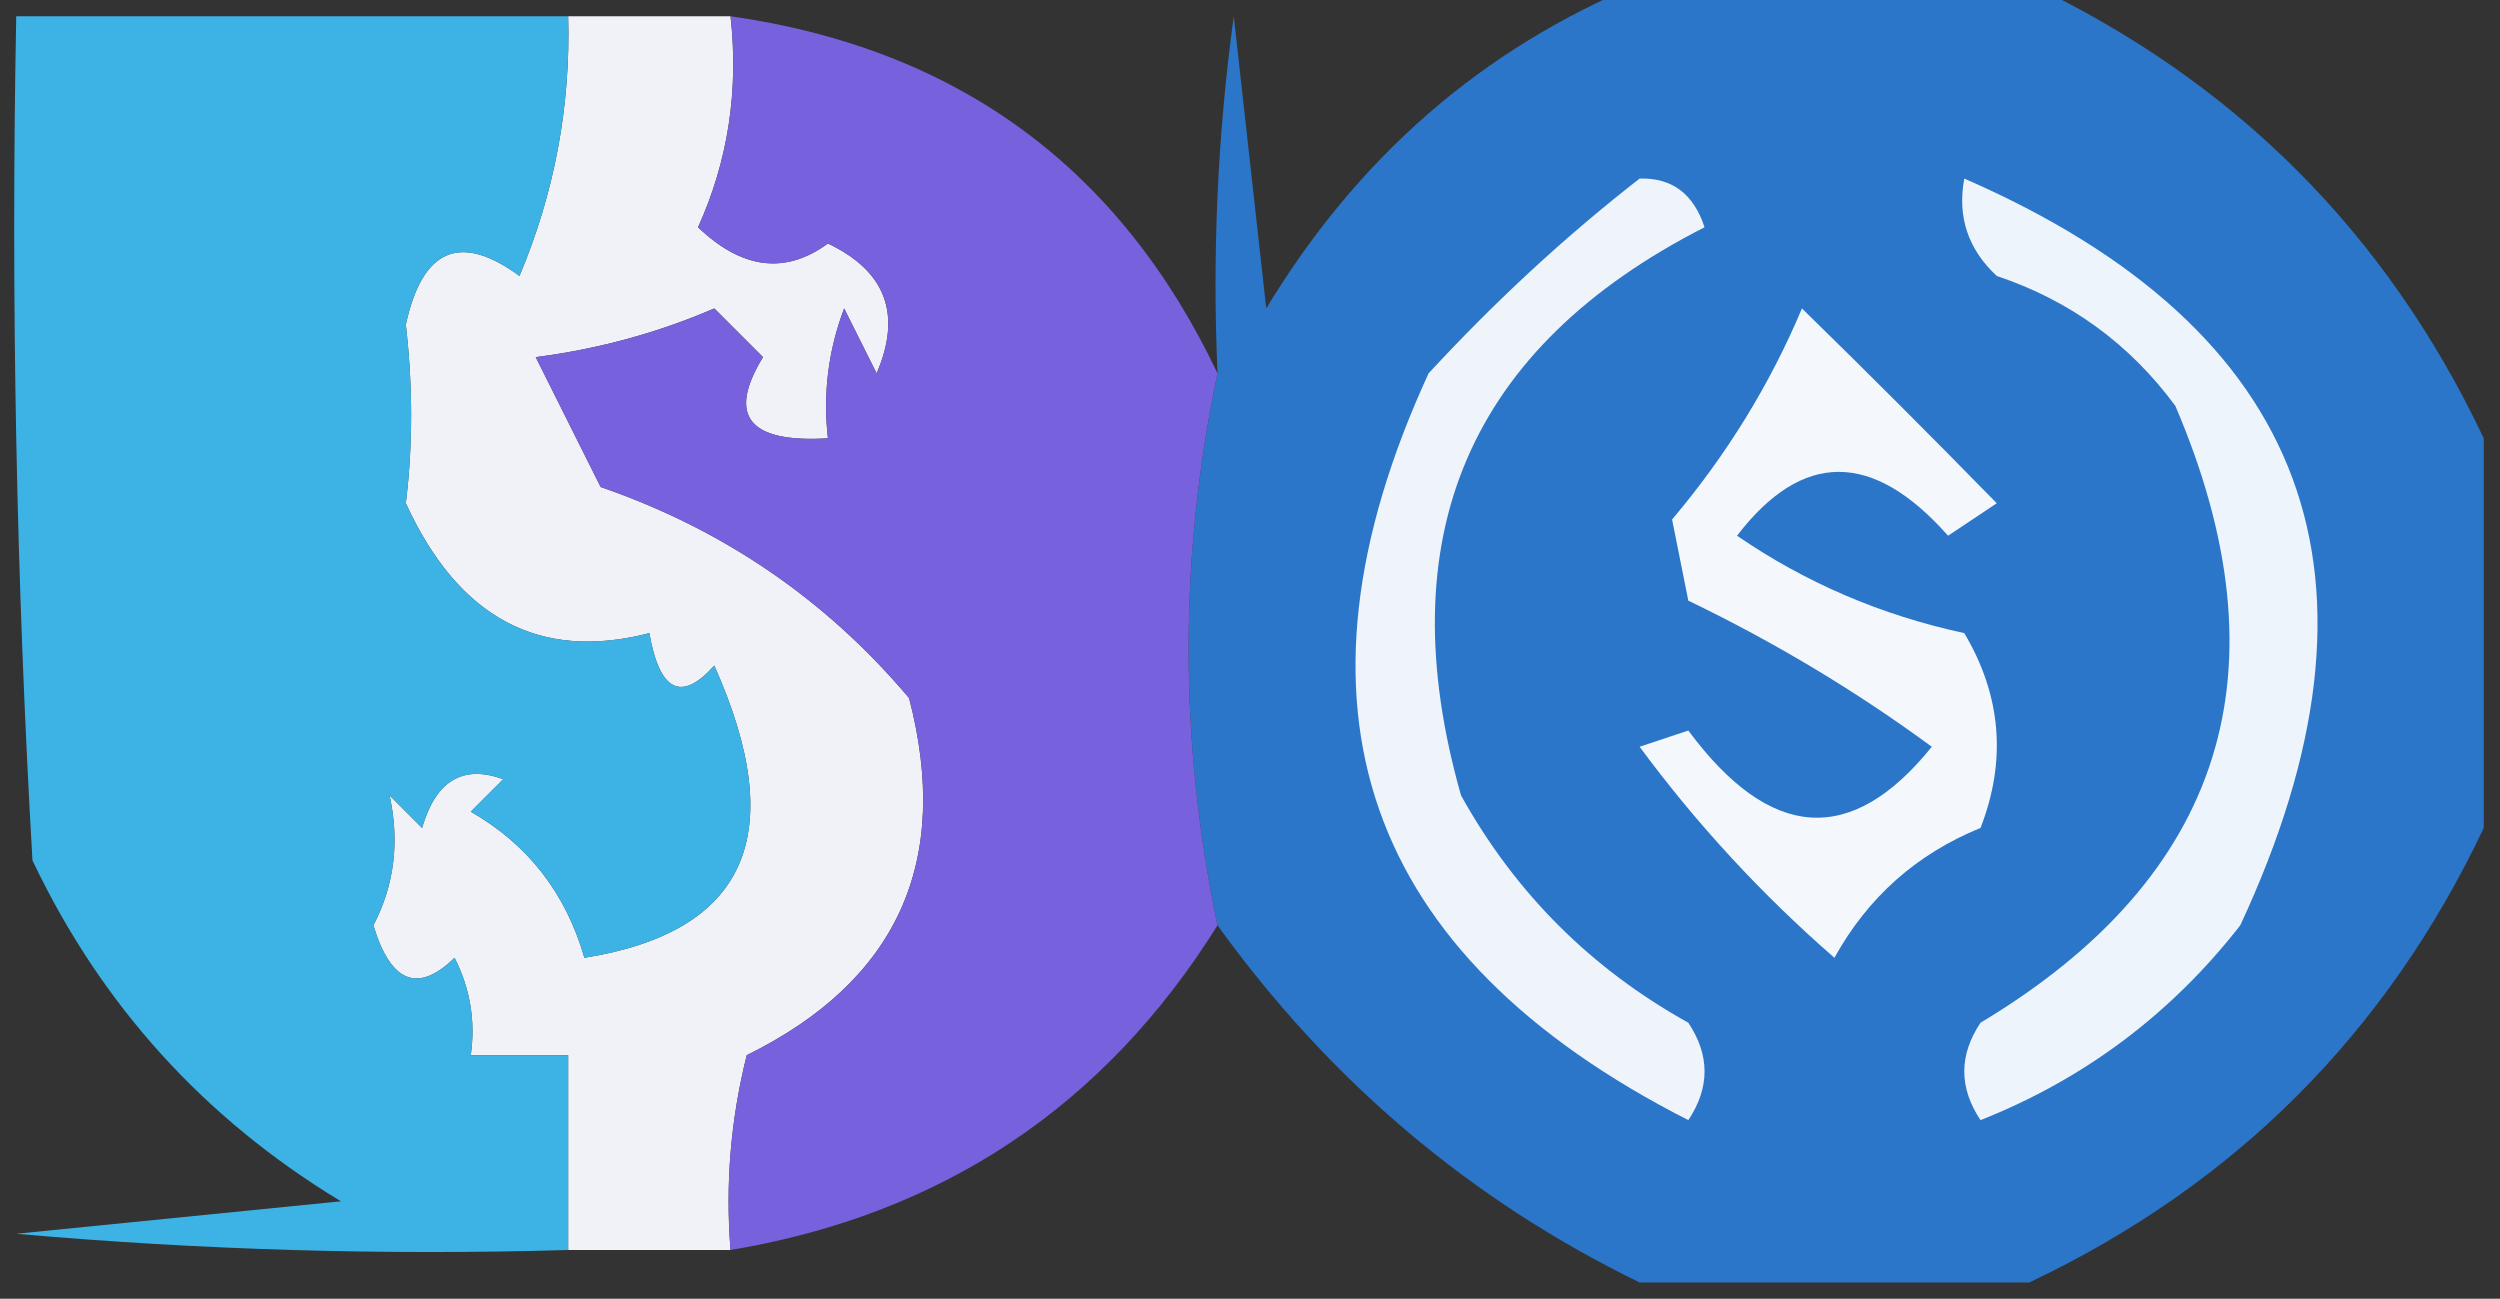 <?xml version="1.0" encoding="UTF-8"?>
<!DOCTYPE svg PUBLIC "-//W3C//DTD SVG 1.1//EN" "http://www.w3.org/Graphics/SVG/1.1/DTD/svg11.dtd">
<svg xmlns="http://www.w3.org/2000/svg" version="1.1" width="77px" height="40px" style="shape-rendering:geometricPrecision; text-rendering:geometricPrecision; image-rendering:optimizeQuality; fill-rule:evenodd; clip-rule:evenodd" xmlns:xlink="http://www.w3.org/1999/xlink">
<rect width="100%" height="100%" fill="#333333" stroke="none"/>
<g><path style="opacity:0.98" fill="#2b77cb" d="M 50.5,-0.5 C 54.5,-0.5 58.5,-0.5 62.5,-0.5C 68.833,2.5 73.5,7.167 76.5,13.5C 76.5,17.5 76.5,21.5 76.5,25.5C 73.5,31.833 68.833,36.5 62.5,39.5C 58.5,39.5 54.5,39.5 50.5,39.5C 45.285,36.958 40.952,33.291 37.5,28.5C 36.312,22.819 36.312,17.152 37.5,11.5C 37.335,7.818 37.501,4.152 38,0.5C 38.333,3.5 38.667,6.5 39,9.5C 41.818,4.839 45.651,1.505 50.5,-0.5 Z"/></g>
<g><path style="opacity:0.993" fill="#f2f3f9" d="M 17.5,0.5 C 19.167,0.5 20.833,0.5 22.5,0.5C 22.756,2.792 22.423,4.959 21.5,7C 22.854,8.294 24.188,8.46 25.5,7.5C 27.283,8.348 27.783,9.681 27,11.5C 26.667,10.833 26.333,10.167 26,9.5C 25.51,10.793 25.343,12.127 25.5,13.5C 23.058,13.646 22.391,12.813 23.5,11C 23,10.5 22.5,10 22,9.5C 20.266,10.249 18.433,10.749 16.5,11C 17.167,12.333 17.833,13.667 18.5,15C 22.278,16.303 25.444,18.47 28,21.5C 29.311,26.544 27.644,30.211 23,32.5C 22.505,34.473 22.338,36.473 22.5,38.5C 20.833,38.5 19.167,38.5 17.5,38.5C 17.5,36.5 17.5,34.5 17.5,32.5C 16.5,32.5 15.5,32.5 14.5,32.5C 14.649,31.448 14.483,30.448 14,29.5C 12.869,30.604 12.035,30.27 11.5,28.5C 12.145,27.268 12.311,25.935 12,24.5C 12.333,24.833 12.667,25.167 13,25.5C 13.423,24.044 14.256,23.544 15.5,24C 15.167,24.333 14.833,24.667 14.5,25C 16.259,26.008 17.426,27.508 18,29.5C 22.996,28.703 24.33,25.703 22,20.5C 20.984,21.634 20.317,21.301 20,19.5C 16.623,20.374 14.123,19.041 12.5,15.5C 12.718,13.724 12.718,11.891 12.5,10C 13.007,7.659 14.174,7.159 16,8.5C 17.079,5.937 17.579,3.271 17.5,0.5 Z"/></g>
<g><path style="opacity:0.979" fill="#3eb6e9" d="M 17.5,0.5 C 17.579,3.271 17.079,5.937 16,8.5C 14.174,7.159 13.007,7.659 12.5,10C 12.718,11.891 12.718,13.724 12.5,15.5C 14.123,19.041 16.623,20.374 20,19.5C 20.317,21.301 20.984,21.634 22,20.5C 24.33,25.703 22.996,28.703 18,29.5C 17.426,27.508 16.259,26.008 14.5,25C 14.833,24.667 15.167,24.333 15.5,24C 14.256,23.544 13.423,24.044 13,25.5C 12.667,25.167 12.333,24.833 12,24.5C 12.311,25.935 12.145,27.268 11.5,28.5C 12.035,30.27 12.869,30.604 14,29.5C 14.483,30.448 14.649,31.448 14.5,32.5C 15.5,32.5 16.5,32.5 17.5,32.5C 17.5,34.5 17.5,36.5 17.5,38.5C 11.824,38.666 6.157,38.499 0.5,38C 3.833,37.667 7.167,37.333 10.5,37C 6.281,34.448 3.114,30.948 1,26.5C 0.5,17.84 0.334,9.173 0.5,0.5C 6.167,0.5 11.833,0.5 17.5,0.5 Z"/></g>
<g><path style="opacity:0.986" fill="#7861df" d="M 22.5,0.5 C 29.493,1.498 34.493,5.165 37.5,11.5C 36.312,17.152 36.312,22.819 37.5,28.5C 34.015,34.078 29.015,37.411 22.5,38.5C 22.338,36.473 22.505,34.473 23,32.5C 27.644,30.211 29.311,26.544 28,21.5C 25.444,18.47 22.278,16.303 18.5,15C 17.833,13.667 17.167,12.333 16.5,11C 18.433,10.749 20.266,10.249 22,9.5C 22.5,10 23,10.5 23.5,11C 22.391,12.813 23.058,13.646 25.5,13.5C 25.343,12.127 25.51,10.793 26,9.5C 26.333,10.167 26.667,10.833 27,11.5C 27.783,9.681 27.283,8.348 25.5,7.5C 24.188,8.46 22.854,8.294 21.5,7C 22.423,4.959 22.756,2.792 22.5,0.5 Z"/></g>
<g><path style="opacity:1" fill="#eff4fb" d="M 50.5,5.5 C 51.497,5.47 52.164,5.97 52.5,7C 45.237,10.7 42.737,16.534 45,24.5C 46.667,27.5 49,29.833 52,31.5C 52.667,32.5 52.667,33.5 52,34.5C 41.965,29.394 39.298,21.727 44,11.5C 46.063,9.266 48.229,7.266 50.5,5.5 Z"/></g>
<g><path style="opacity:1" fill="#eef4fb" d="M 60.5,5.5 C 71.146,10.145 73.979,17.811 69,28.5C 66.87,31.23 64.203,33.23 61,34.5C 60.333,33.5 60.333,32.5 61,31.5C 68.497,27.003 70.497,20.67 67,12.5C 65.587,10.586 63.753,9.253 61.5,8.5C 60.614,7.675 60.281,6.675 60.5,5.5 Z"/></g>
<g><path style="opacity:1" fill="#f4f7fc" d="M 55.5,9.5 C 57.466,11.42 59.466,13.42 61.5,15.5C 61,15.833 60.5,16.167 60,16.5C 57.679,13.878 55.513,13.878 53.5,16.5C 55.611,17.949 57.944,18.949 60.5,19.5C 61.641,21.421 61.808,23.421 61,25.5C 59.028,26.305 57.528,27.639 56.5,29.5C 54.259,27.548 52.259,25.382 50.5,23C 51,22.833 51.5,22.667 52,22.5C 54.526,25.905 57.026,26.072 59.5,23C 57.161,21.282 54.661,19.782 52,18.5C 51.833,17.667 51.667,16.833 51.5,16C 53.181,14.011 54.514,11.844 55.5,9.5 Z"/></g>
<g><path style="opacity:0.024" fill="#2bd5ff" d="M 37.5,37.5 C 38.833,38.167 38.833,38.167 37.5,37.5 Z"/></g>
</svg>
